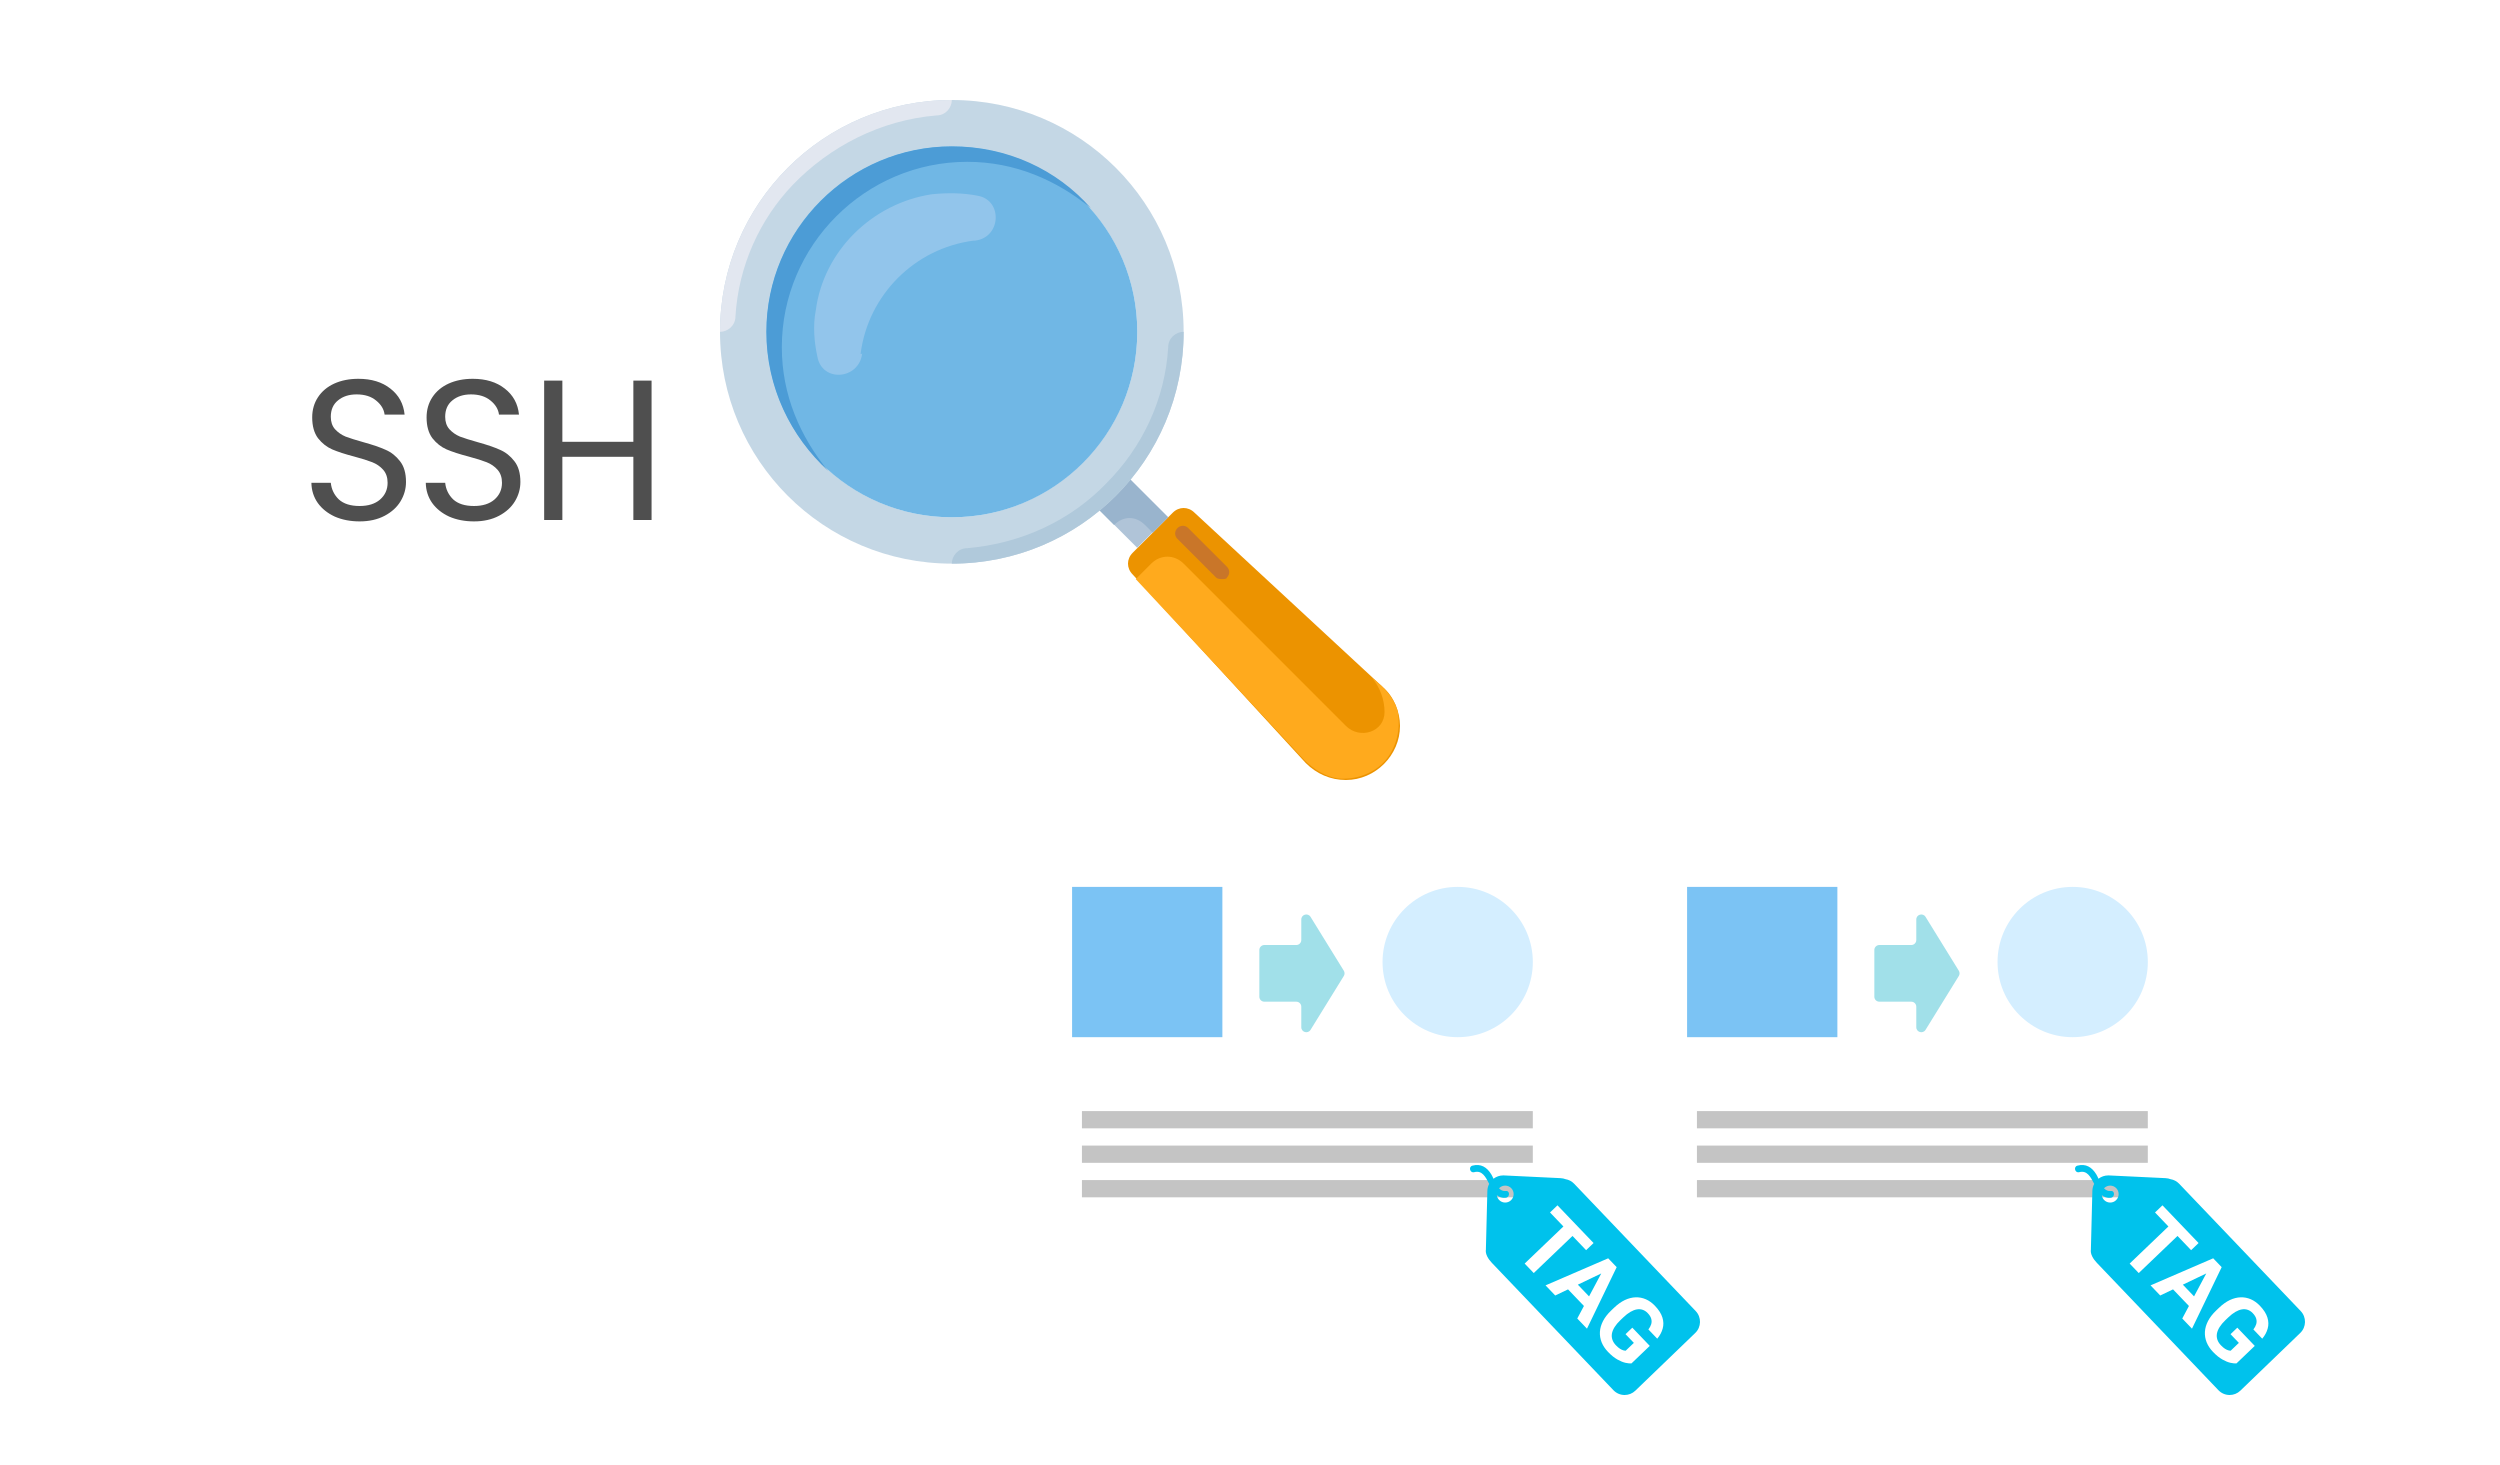 <svg width="500" height="293" viewBox="0 0 500 293" fill="none" xmlns="http://www.w3.org/2000/svg">
<rect x="32" y="38" width="271" height="100" rx="50" fill="white"/>
<g clip-path="url(#clip0_12756_1488)">
<path d="M280 145.182C280 151.055 275.055 156 269.182 156C266.091 156 263.309 154.764 261.145 152.6L226.527 114.891C225.291 113.655 225.291 111.8 226.527 110.564L234.564 102.527C235.8 101.291 237.655 101.291 238.891 102.527L276.6 137.455C278.764 139.309 280 142.4 280 145.182Z" fill="#EC9300"/>
<path d="M218.259 100.379L224.379 94.26L233.559 103.439L227.439 109.559L218.259 100.379Z" fill="#B0C4D8"/>
<path d="M229 105L230.545 106.545L233.636 103.454L224.364 94.182L218.182 100.363L222.818 105C224.673 103.145 227.145 103.145 229 105Z" fill="#99B4CD"/>
<path d="M190.364 20C164.709 20 144 40.709 144 66.364C144 92.018 164.709 112.727 190.364 112.727C216.018 112.727 236.727 92.018 236.727 66.364C236.727 40.709 216.018 20 190.364 20ZM190.364 103.455C169.964 103.455 153.273 86.764 153.273 66.364C153.273 45.964 169.964 29.273 190.364 29.273C210.764 29.273 227.455 45.964 227.455 66.364C227.455 86.764 210.764 103.455 190.364 103.455Z" fill="#C4D7E5"/>
<path d="M190.364 103.455C210.848 103.455 227.455 86.849 227.455 66.364C227.455 45.879 210.848 29.273 190.364 29.273C169.879 29.273 153.273 45.879 153.273 66.364C153.273 86.849 169.879 103.455 190.364 103.455Z" fill="#70B7E5"/>
<path d="M172.127 70.691C173.673 58.945 182.945 49.673 194.691 48.127H195C200.255 47.509 200.564 40.091 195.618 39.163C192.527 38.545 189.436 38.545 186.345 38.854C174.291 40.709 164.709 50.291 163.164 62.036C162.545 65.127 162.855 68.527 163.473 71.309C164.4 76.564 171.818 75.945 172.436 70.691C172.127 71 172.127 70.691 172.127 70.691Z" fill="#92C5EB"/>
<path d="M156.364 69.455C156.364 49.055 173.055 32.364 193.455 32.364C203.036 32.364 211.382 36.073 218.182 41.637C211.382 33.909 201.491 29.273 190.364 29.273C169.964 29.273 153.273 45.964 153.273 66.364C153.273 77.491 158.218 87.382 165.636 94.182C160.073 87.382 156.364 79.037 156.364 69.455Z" fill="#4C9CD6"/>
<path d="M190.364 112.727C216.018 112.727 236.727 92.018 236.727 66.364C235.182 66.364 233.636 67.6 233.636 69.455C233.018 79.964 228.382 89.546 221.273 96.655C214.164 104.073 204.273 108.709 193.455 109.636C191.6 109.636 190.364 111.182 190.364 112.727Z" fill="#B0C9DB"/>
<path d="M190.364 20C164.709 20 144 40.709 144 66.364C145.545 66.364 147.091 65.127 147.091 63.273C147.709 53.073 152.036 43.8 158.527 37C165.945 29.273 176.145 24.018 187.273 23.091C189.127 23.091 190.364 21.546 190.364 20Z" fill="#E2E7F0"/>
<path d="M276.291 137.146L274.436 135.6C275.982 137.455 276.909 139.927 276.909 142.4C276.909 146.418 271.964 147.964 269.182 145.182L236.727 112.727C234.873 110.873 232.091 110.873 230.236 112.727L227.145 115.818L260.836 151.982C262.691 153.836 265.164 155.382 267.636 155.691C271.036 156 274.436 154.764 276.6 152.6C278.764 150.436 280 147.036 279.691 143.636C279.691 141.164 278.145 139 276.291 137.146Z" fill="#FFAA1D"/>
<path d="M244.455 115.818C244.145 115.818 243.527 115.818 243.218 115.509L235.491 107.782C234.873 107.164 234.873 106.237 235.491 105.618C236.109 105 237.036 105 237.655 105.618L245.382 113.346C246 113.964 246 114.891 245.382 115.509C245.382 115.818 244.764 115.818 244.455 115.818Z" fill="#C97629"/>
</g>
<path d="M71.92 104.28C70.08 104.28 68.427 103.96 66.96 103.32C65.52 102.653 64.387 101.746 63.56 100.6C62.733 99.426 62.307 98.08 62.28 96.56H66.16C66.293 97.866 66.827 98.973 67.76 99.88C68.72 100.76 70.107 101.2 71.92 101.2C73.653 101.2 75.013 100.773 76 99.92C77.013 99.04 77.52 97.92 77.52 96.56C77.52 95.493 77.227 94.626 76.64 93.96C76.053 93.293 75.32 92.786 74.44 92.44C73.56 92.093 72.373 91.72 70.88 91.32C69.04 90.84 67.56 90.36 66.44 89.88C65.347 89.4 64.4 88.653 63.6 87.64C62.827 86.6 62.44 85.213 62.44 83.48C62.44 81.96 62.827 80.613 63.6 79.44C64.373 78.266 65.453 77.36 66.84 76.72C68.253 76.08 69.867 75.76 71.68 75.76C74.293 75.76 76.427 76.413 78.08 77.72C79.76 79.026 80.707 80.76 80.92 82.92H76.92C76.787 81.853 76.227 80.92 75.24 80.12C74.253 79.293 72.947 78.88 71.32 78.88C69.8 78.88 68.56 79.28 67.6 80.08C66.64 80.853 66.16 81.946 66.16 83.36C66.16 84.373 66.44 85.2 67 85.84C67.587 86.48 68.293 86.973 69.12 87.32C69.973 87.64 71.16 88.013 72.68 88.44C74.52 88.946 76 89.453 77.12 89.96C78.24 90.44 79.2 91.2 80 92.24C80.8 93.253 81.2 94.64 81.2 96.4C81.2 97.76 80.84 99.04 80.12 100.24C79.4 101.44 78.333 102.413 76.92 103.16C75.507 103.906 73.84 104.28 71.92 104.28Z" fill="#4F4F4F"/>
<path d="M94.797 104.28C92.957 104.28 91.303 103.96 89.837 103.32C88.397 102.653 87.263 101.746 86.437 100.6C85.61 99.426 85.183 98.08 85.157 96.56H89.037C89.17 97.866 89.703 98.973 90.637 99.88C91.597 100.76 92.983 101.2 94.797 101.2C96.53 101.2 97.89 100.773 98.877 99.92C99.89 99.04 100.397 97.92 100.397 96.56C100.397 95.493 100.103 94.626 99.517 93.96C98.93 93.293 98.197 92.786 97.317 92.44C96.437 92.093 95.25 91.72 93.757 91.32C91.917 90.84 90.437 90.36 89.317 89.88C88.223 89.4 87.277 88.653 86.477 87.64C85.703 86.6 85.317 85.213 85.317 83.48C85.317 81.96 85.703 80.613 86.477 79.44C87.25 78.266 88.33 77.36 89.717 76.72C91.13 76.08 92.743 75.76 94.557 75.76C97.17 75.76 99.303 76.413 100.957 77.72C102.637 79.026 103.583 80.76 103.797 82.92H99.797C99.663 81.853 99.103 80.92 98.117 80.12C97.13 79.293 95.823 78.88 94.197 78.88C92.677 78.88 91.437 79.28 90.477 80.08C89.517 80.853 89.037 81.946 89.037 83.36C89.037 84.373 89.317 85.2 89.877 85.84C90.463 86.48 91.17 86.973 91.997 87.32C92.85 87.64 94.037 88.013 95.557 88.44C97.397 88.946 98.877 89.453 99.997 89.96C101.117 90.44 102.077 91.2 102.877 92.24C103.677 93.253 104.077 94.64 104.077 96.4C104.077 97.76 103.717 99.04 102.997 100.24C102.277 101.44 101.21 102.413 99.797 103.16C98.383 103.906 96.717 104.28 94.797 104.28Z" fill="#4F4F4F"/>
<path d="M130.313 76.12V104H126.673V91.36H112.473V104H108.833V76.12H112.473V88.36H126.673V76.12H130.313Z" fill="#4F4F4F"/>
<g filter="url(#filter0_d_12756_1488)">
<path d="M209 170C209 169.448 209.448 169 210 169H310C310.552 169 311 169.448 311 170V244.377C311 244.929 310.552 245.377 310 245.377H210C209.448 245.377 209 244.929 209 244.377V170Z" fill="white"/>
</g>
<rect x="214.417" y="177.378" width="30.058" height="30.058" fill="#7BC3F4"/>
<circle cx="291.537" cy="192.407" r="15.029" fill="#D4EEFF"/>
<path fill-rule="evenodd" clip-rule="evenodd" d="M260.258 205.444C260.258 206.451 261.579 206.827 262.109 205.969L268.763 195.196C268.962 194.874 268.962 194.467 268.763 194.145L262.109 183.371C261.579 182.514 260.258 182.889 260.258 183.897V188.004C260.258 188.557 259.81 189.004 259.258 189.004H252.868C252.316 189.004 251.868 189.452 251.868 190.004V199.338C251.868 199.89 252.316 200.338 252.868 200.338H259.258C259.81 200.338 260.258 200.785 260.258 201.338V205.444Z" fill="#A1E0E9"/>
<rect x="216.387" y="222.218" width="90.174" height="3.449" fill="#C4C4C4"/>
<rect x="216.387" y="229.116" width="90.174" height="3.449" fill="#C4C4C4"/>
<rect x="216.387" y="236.016" width="90.174" height="3.449" fill="#C4C4C4"/>
<g filter="url(#filter1_d_12756_1488)">
<path d="M332 170C332 169.448 332.448 169 333 169H433C433.552 169 434 169.448 434 170V244.377C434 244.929 433.552 245.377 433 245.377H333C332.448 245.377 332 244.929 332 244.377V170Z" fill="white"/>
</g>
<rect x="337.417" y="177.378" width="30.058" height="30.058" fill="#7BC3F4"/>
<circle cx="414.537" cy="192.407" r="15.029" fill="#D4EEFF"/>
<path fill-rule="evenodd" clip-rule="evenodd" d="M383.258 205.444C383.258 206.451 384.579 206.827 385.109 205.969L391.763 195.196C391.962 194.874 391.962 194.467 391.763 194.145L385.109 183.371C384.579 182.514 383.258 182.889 383.258 183.897V188.004C383.258 188.557 382.81 189.004 382.258 189.004H375.868C375.316 189.004 374.868 189.452 374.868 190.004V199.338C374.868 199.89 375.316 200.338 375.868 200.338H382.258C382.81 200.338 383.258 200.785 383.258 201.338V205.444Z" fill="#A1E0E9"/>
<rect x="339.387" y="222.218" width="90.174" height="3.449" fill="#C4C4C4"/>
<rect x="339.387" y="229.116" width="90.174" height="3.449" fill="#C4C4C4"/>
<rect x="339.387" y="236.016" width="90.174" height="3.449" fill="#C4C4C4"/>
<path fill-rule="evenodd" clip-rule="evenodd" d="M419.258 234.872C418.387 233.44 417.172 232.676 415.48 233.131C414.638 233.357 414.996 234.665 415.841 234.436C417.419 234.013 418.11 235.355 418.836 236.773C418.588 237.248 418.462 237.777 418.469 238.313L418.185 249.612C418.185 249.643 418.184 249.673 418.184 249.703C418.183 249.752 418.182 249.8 418.185 249.848C418.004 250.801 418.657 251.824 419.379 252.578L443.694 278.049C444.3 278.68 445.111 279 445.923 279C446.723 279.001 447.491 278.691 448.066 278.136L460.05 266.592C461.282 265.406 461.321 263.444 460.137 262.209L435.823 236.739C435.36 236.257 434.753 235.938 434.093 235.832C433.826 235.721 433.491 235.649 433.08 235.629L421.821 235.087C421.767 235.084 421.711 235.083 421.656 235.083C420.947 235.08 420.257 235.314 419.696 235.747C419.55 235.424 419.407 235.118 419.258 234.872ZM422.037 240.513C421.576 240.514 421.135 240.326 420.817 239.992C420.565 239.729 420.406 239.391 420.364 239.029C420.83 239.417 421.402 239.637 422.153 239.552C423.01 239.456 423.019 238.099 422.153 238.197C421.589 238.26 421.156 238.033 420.805 237.666C420.814 237.655 420.823 237.645 420.831 237.634C420.841 237.62 420.852 237.607 420.864 237.595C421.192 237.279 421.615 237.122 422.037 237.122C422.498 237.122 422.939 237.31 423.257 237.643C423.905 238.319 423.883 239.391 423.21 240.04C422.895 240.344 422.475 240.514 422.037 240.513Z" fill="#00C2EC"/>
<path fill-rule="evenodd" clip-rule="evenodd" d="M298.258 234.872C297.387 233.44 296.172 232.676 294.48 233.131C293.638 233.357 293.996 234.665 294.841 234.436C296.419 234.013 297.11 235.355 297.836 236.773C297.588 237.248 297.462 237.777 297.469 238.313L297.185 249.612C297.185 249.643 297.184 249.673 297.184 249.703C297.183 249.752 297.182 249.8 297.185 249.848C297.004 250.801 297.657 251.824 298.379 252.578L322.694 278.049C323.3 278.68 324.111 279 324.923 279C325.723 279.001 326.491 278.691 327.066 278.136L339.05 266.592C340.282 265.406 340.321 263.444 339.137 262.209L314.823 236.739C314.36 236.257 313.753 235.938 313.093 235.832C312.826 235.721 312.491 235.649 312.08 235.629L300.821 235.087C300.767 235.084 300.711 235.083 300.656 235.083C299.947 235.08 299.257 235.314 298.696 235.747C298.55 235.424 298.407 235.118 298.258 234.872ZM301.037 240.513C300.576 240.514 300.135 240.326 299.817 239.992C299.565 239.729 299.406 239.391 299.364 239.029C299.83 239.417 300.402 239.637 301.153 239.552C302.01 239.456 302.019 238.099 301.153 238.197C300.589 238.26 300.156 238.033 299.805 237.666C299.814 237.655 299.823 237.645 299.831 237.634C299.841 237.62 299.852 237.607 299.864 237.595C300.192 237.279 300.615 237.122 301.037 237.122C301.498 237.122 301.939 237.31 302.257 237.643C302.905 238.319 302.883 239.391 302.21 240.04C301.895 240.344 301.475 240.514 301.037 240.513Z" fill="#00C2EC"/>
<path d="M436.993 245.762L427.749 254.611L425.931 252.713L435.175 243.864L436.993 245.762ZM439.715 248.606L438.223 250.034L431.003 242.492L432.495 241.064L439.715 248.606ZM442.116 254.278L432.046 259.1L430.107 257.075L442.639 251.66L443.873 252.949L442.116 254.278ZM436.452 263.703L441.702 253.846L443.089 252.13L444.335 253.431L438.397 265.734L436.452 263.703ZM439.784 260.294L438.292 261.723L433.618 256.84L435.11 255.412L439.784 260.294ZM450.954 269.178L447.291 272.685C446.979 272.707 446.578 272.666 446.087 272.56C445.601 272.45 445.059 272.226 444.461 271.89C443.863 271.554 443.242 271.049 442.598 270.376C442.026 269.779 441.603 269.142 441.328 268.465C441.057 267.784 440.941 267.083 440.982 266.363C441.027 265.647 441.233 264.93 441.601 264.213C441.973 263.492 442.514 262.791 443.226 262.11L443.803 261.557C444.514 260.876 445.234 260.361 445.963 260.012C446.696 259.668 447.417 259.485 448.126 259.463C448.835 259.441 449.516 259.572 450.169 259.855C450.821 260.139 451.425 260.571 451.98 261.151C452.75 261.955 453.251 262.741 453.483 263.508C453.719 264.272 453.736 265.01 453.534 265.722C453.34 266.435 452.978 267.107 452.446 267.738L450.677 265.89C450.946 265.544 451.134 265.193 451.241 264.839C451.348 264.485 451.35 264.123 451.246 263.752C451.146 263.385 450.912 263.009 450.543 262.624C450.239 262.306 449.902 262.085 449.532 261.961C449.17 261.837 448.783 261.81 448.371 261.88C447.96 261.95 447.527 262.117 447.074 262.38C446.62 262.644 446.15 263.009 445.664 263.475L445.073 264.04C444.591 264.502 444.208 264.958 443.924 265.407C443.645 265.853 443.466 266.288 443.386 266.713C443.315 267.139 443.345 267.548 443.478 267.94C443.61 268.332 443.848 268.709 444.193 269.068C444.481 269.369 444.745 269.594 444.986 269.744C445.231 269.899 445.449 270.003 445.638 270.057C445.836 270.111 446.001 270.14 446.134 270.142L447.772 268.574L446.106 266.835L447.465 265.534L450.954 269.178Z" fill="white"/>
<path d="M315.993 245.762L306.749 254.611L304.931 252.713L314.175 243.864L315.993 245.762ZM318.715 248.606L317.223 250.034L310.003 242.492L311.495 241.064L318.715 248.606ZM321.116 254.278L311.046 259.1L309.107 257.075L321.639 251.66L322.873 252.949L321.116 254.278ZM315.452 263.703L320.702 253.846L322.089 252.13L323.335 253.431L317.397 265.734L315.452 263.703ZM318.784 260.294L317.292 261.723L312.618 256.84L314.11 255.412L318.784 260.294ZM329.954 269.178L326.291 272.685C325.979 272.707 325.578 272.666 325.087 272.56C324.601 272.45 324.059 272.226 323.461 271.89C322.863 271.554 322.242 271.049 321.598 270.376C321.026 269.779 320.603 269.142 320.328 268.465C320.057 267.784 319.941 267.083 319.982 266.363C320.027 265.647 320.233 264.93 320.601 264.213C320.973 263.492 321.514 262.791 322.226 262.11L322.803 261.557C323.514 260.876 324.234 260.361 324.963 260.012C325.696 259.668 326.417 259.485 327.126 259.463C327.835 259.441 328.516 259.572 329.169 259.855C329.821 260.139 330.425 260.571 330.98 261.151C331.75 261.955 332.251 262.741 332.483 263.508C332.719 264.272 332.736 265.01 332.534 265.722C332.34 266.435 331.978 267.107 331.446 267.738L329.677 265.89C329.946 265.544 330.134 265.193 330.241 264.839C330.348 264.485 330.35 264.123 330.246 263.752C330.146 263.385 329.912 263.009 329.543 262.624C329.239 262.306 328.902 262.085 328.532 261.961C328.17 261.837 327.783 261.81 327.371 261.88C326.96 261.95 326.527 262.117 326.074 262.38C325.62 262.644 325.15 263.009 324.664 263.475L324.073 264.04C323.591 264.502 323.208 264.958 322.924 265.407C322.645 265.853 322.466 266.288 322.386 266.713C322.315 267.139 322.345 267.548 322.478 267.94C322.61 268.332 322.848 268.709 323.193 269.068C323.481 269.369 323.745 269.594 323.986 269.744C324.231 269.899 324.449 270.003 324.638 270.057C324.836 270.111 325.001 270.14 325.134 270.142L326.772 268.574L325.106 266.835L326.465 265.534L329.954 269.178Z" fill="white"/>
<defs>
<filter id="filter0_d_12756_1488" x="208" y="168" width="104" height="78.377" filterUnits="userSpaceOnUse" color-interpolation-filters="sRGB">
<feFlood flood-opacity="0" result="BackgroundImageFix"/>
<feColorMatrix in="SourceAlpha" type="matrix" values="0 0 0 0 0 0 0 0 0 0 0 0 0 0 0 0 0 0 127 0" result="hardAlpha"/>
<feOffset/>
<feGaussianBlur stdDeviation="0.5"/>
<feComposite in2="hardAlpha" operator="out"/>
<feColorMatrix type="matrix" values="0 0 0 0 0 0 0 0 0 0.604 0 0 0 0 0.976 0 0 0 1 0"/>
<feBlend mode="normal" in2="BackgroundImageFix" result="effect1_dropShadow_12756_1488"/>
<feBlend mode="normal" in="SourceGraphic" in2="effect1_dropShadow_12756_1488" result="shape"/>
</filter>
<filter id="filter1_d_12756_1488" x="331" y="168" width="104" height="78.377" filterUnits="userSpaceOnUse" color-interpolation-filters="sRGB">
<feFlood flood-opacity="0" result="BackgroundImageFix"/>
<feColorMatrix in="SourceAlpha" type="matrix" values="0 0 0 0 0 0 0 0 0 0 0 0 0 0 0 0 0 0 127 0" result="hardAlpha"/>
<feOffset/>
<feGaussianBlur stdDeviation="0.5"/>
<feComposite in2="hardAlpha" operator="out"/>
<feColorMatrix type="matrix" values="0 0 0 0 0 0 0 0 0 0.604 0 0 0 0 0.976 0 0 0 1 0"/>
<feBlend mode="normal" in2="BackgroundImageFix" result="effect1_dropShadow_12756_1488"/>
<feBlend mode="normal" in="SourceGraphic" in2="effect1_dropShadow_12756_1488" result="shape"/>
</filter>
<clipPath id="clip0_12756_1488">
<rect width="136" height="136" fill="white" transform="translate(144 20)"/>
</clipPath>
</defs>
</svg>
